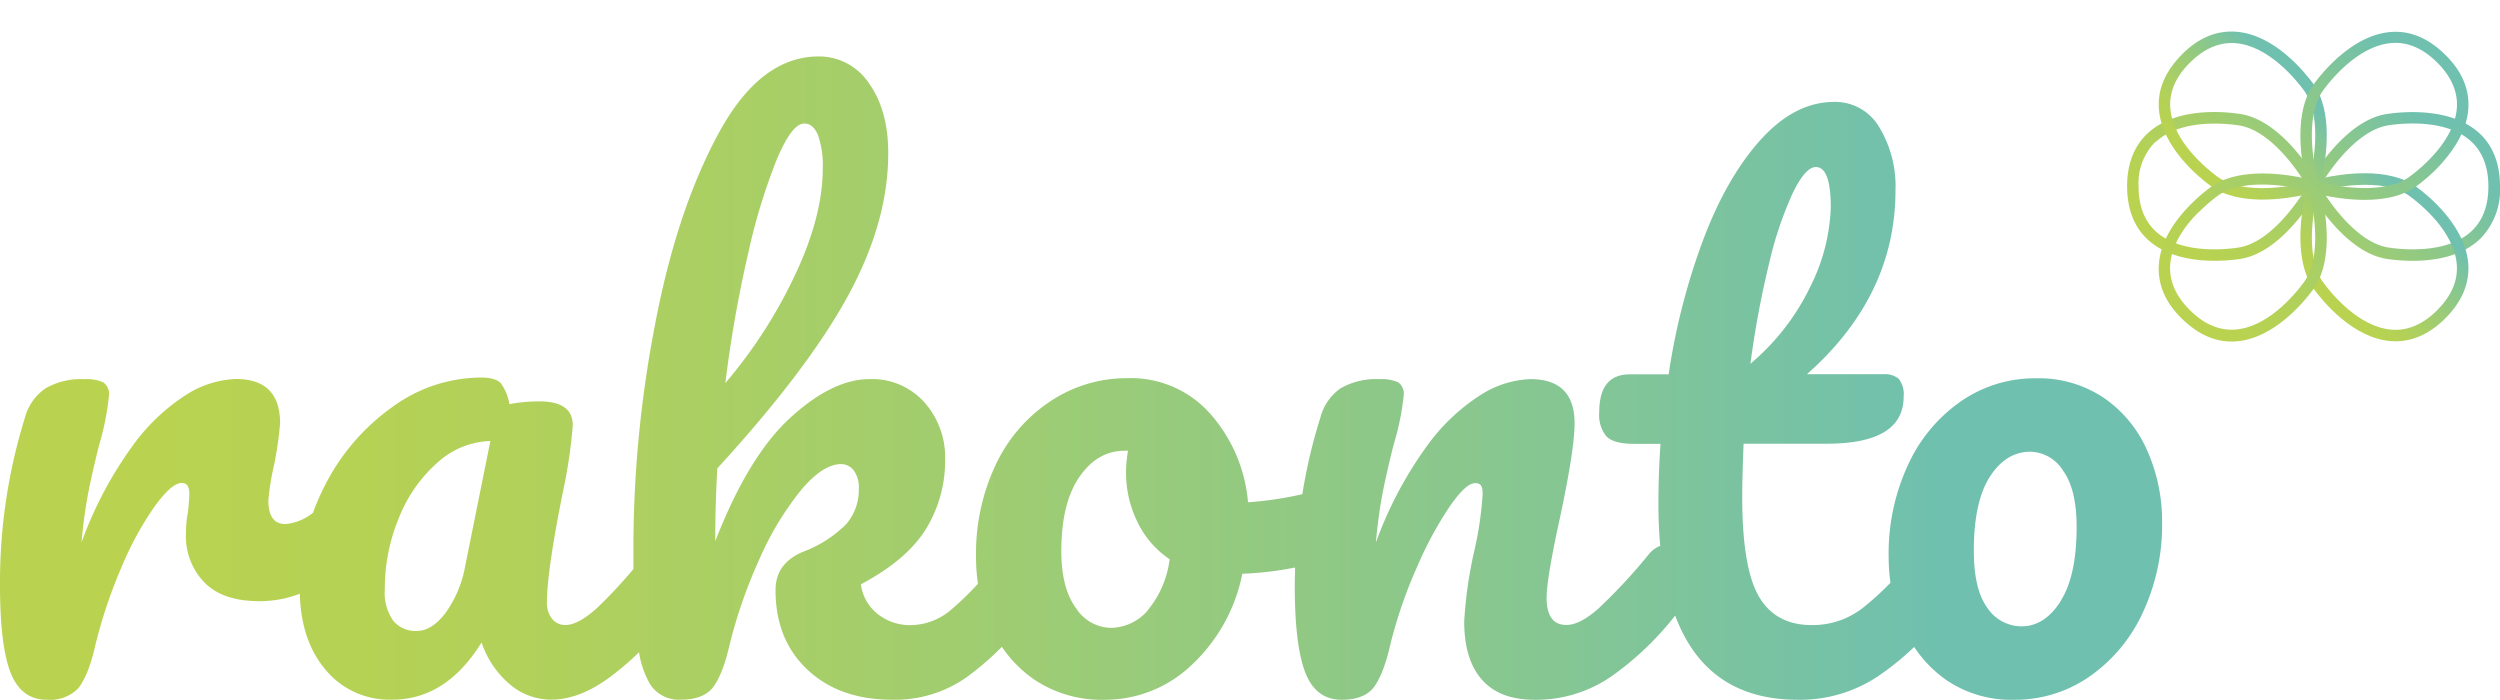 <svg xmlns="http://www.w3.org/2000/svg" xmlns:xlink="http://www.w3.org/1999/xlink" viewBox="0 0 398.63 111.58"><defs><style>.cls-1{isolation:isolate;}.cls-2{fill:url(#linear-gradient);}.cls-3{mix-blend-mode:multiply;}.cls-4{fill:url(#linear-gradient-2);}.cls-5{fill:url(#linear-gradient-3);}.cls-6{fill:url(#linear-gradient-4);}</style><linearGradient id="linear-gradient" y1="60.27" x2="344.7" y2="60.27" gradientUnits="userSpaceOnUse"><stop offset="0.07" stop-color="#b9d350"/><stop offset="0.22" stop-color="#b3d158"/><stop offset="0.44" stop-color="#a1cd6f"/><stop offset="0.72" stop-color="#85c693"/><stop offset="0.9" stop-color="#6fc0af"/></linearGradient><linearGradient id="linear-gradient-2" x1="637.79" y1="-237.1" x2="687.18" y2="-237.1" gradientTransform="translate(68.11 665.82) rotate(-45)" xlink:href="#linear-gradient"/><linearGradient id="linear-gradient-3" x1="650.63" y1="-237.1" x2="674.34" y2="-237.1" gradientTransform="translate(68.11 665.82) rotate(-45)" xlink:href="#linear-gradient"/><linearGradient id="linear-gradient-4" x1="632.76" y1="-237.1" x2="692.21" y2="-237.1" gradientTransform="translate(68.11 665.82) rotate(-45)" xlink:href="#linear-gradient"/></defs><g class="cls-1"><g id="Layer_2" data-name="Layer 2"><g id="Layer_1-2" data-name="Layer 1"><path class="cls-2" d="M342.42,71.94a19.81,19.81,0,0,0-6.84-8.42,18.64,18.64,0,0,0-11-3.2A20.66,20.66,0,0,0,312.66,64a24.88,24.88,0,0,0-8.41,10.1,33.55,33.55,0,0,0-3.1,14.71,29.24,29.24,0,0,0,.29,4.11,46,46,0,0,1-4.31,3.93,13,13,0,0,1-8.25,2.82q-5.76,0-8.42-4.56T277.8,79.22q0-3,.22-8.47h13.25q12.27,0,12.27-7.5a4,4,0,0,0-.76-2.82,3.43,3.43,0,0,0-2.5-.76H288.12q14.11-12.49,14.12-29.32a18.16,18.16,0,0,0-2.61-10.1,8.13,8.13,0,0,0-7.17-4q-6.18,0-11.56,5.86t-9.18,15.75a105.2,105.2,0,0,0-5.65,21.83h-6.19c-3.26,0-4.88,2-4.88,6.08a5.35,5.35,0,0,0,1.14,3.8c.76.8,2.22,1.2,4.39,1.2h4.24c-.22,3.25-.33,6.48-.33,9.66,0,2.34.1,4.53.29,6.61a4.32,4.32,0,0,0-1.81,1.32,86.93,86.93,0,0,1-8,8.63c-2,1.78-3.71,2.66-5.16,2.66-2.1,0-3.15-1.44-3.15-4.34q0-3,2.07-12.49,2.38-11.07,2.39-15.31,0-7.06-7.06-7.06a15.87,15.87,0,0,0-7.88,2.5,31.43,31.43,0,0,0-8.74,8.36,61.81,61.81,0,0,0-8,15.2,79.11,79.11,0,0,1,1.09-8c.43-2.18,1-4.71,1.74-7.61A42,42,0,0,0,223.83,63,2.24,2.24,0,0,0,223,61a6.14,6.14,0,0,0-3-.54,11.4,11.4,0,0,0-6.25,1.46,8.2,8.2,0,0,0-3.2,4.62,85.08,85.08,0,0,0-2.89,12.26A56.65,56.65,0,0,1,199,80.09,24.41,24.41,0,0,0,193,66a16.92,16.92,0,0,0-13.3-5.7A21.89,21.89,0,0,0,167.46,64a24.72,24.72,0,0,0-8.69,10.1,33.15,33.15,0,0,0-3.14,14.71,28.42,28.42,0,0,0,.31,4.27,46.86,46.86,0,0,1-4.12,4,10.11,10.11,0,0,1-6.51,2.6,8.29,8.29,0,0,1-5.38-1.79,7.2,7.2,0,0,1-2.66-4.72q7.38-3.91,10.43-8.91a20.74,20.74,0,0,0,3-11,13.19,13.19,0,0,0-3.31-9.12,11.2,11.2,0,0,0-8.75-3.69q-5.87,0-12.59,6.13t-12,19.72c0-4,.11-7.86.33-11.62q14.43-15.75,20.85-27.54t6.4-22.75q0-6.84-3.09-11.13A9.54,9.54,0,0,0,130.54,9q-9.34,0-16,12.33t-10.1,30.46A188.13,188.13,0,0,0,101,86.6c0,1.46,0,2.83,0,4.14A77.74,77.74,0,0,1,95.14,97c-2,1.78-3.63,2.66-5,2.66a2.64,2.64,0,0,1-2.12-1,4,4,0,0,1-.81-2.61q0-4.89,2.5-17.38a81.69,81.69,0,0,0,1.62-10.86Q91.33,64,86,64a25.51,25.51,0,0,0-4.78.44,7.91,7.91,0,0,0-1.35-3.32c-.55-.61-1.62-.92-3.21-.92A24.13,24.13,0,0,0,62.5,64.94,34.37,34.37,0,0,0,51.8,77.42a37.37,37.37,0,0,0-1.89,4.33,8,8,0,0,1-4.4,1.81c-1.82,0-2.72-1.26-2.72-3.8a40.16,40.16,0,0,1,.87-5.43,55.13,55.13,0,0,0,1-6.84q0-7.06-7.06-7.06a15.87,15.87,0,0,0-7.88,2.5A31.43,31.43,0,0,0,21,71.29a61.81,61.81,0,0,0-8,15.2,79.11,79.11,0,0,1,1.09-8c.43-2.18,1-4.71,1.74-7.61A42,42,0,0,0,17.38,63,2.24,2.24,0,0,0,16.51,61a6.17,6.17,0,0,0-3-.54,11.4,11.4,0,0,0-6.25,1.46A8.2,8.2,0,0,0,4,66.51,88.4,88.4,0,0,0,0,93.34q0,9.55,1.68,13.9c1.13,2.89,3.06,4.34,5.81,4.34a6.29,6.29,0,0,0,4.95-1.79c1-1.2,2-3.49,2.76-6.9a78.68,78.68,0,0,1,4.24-12.6,51,51,0,0,1,5.27-9.61C26.48,78.26,27.91,77,29,77c.79,0,1.19.59,1.19,1.74,0,.51-.07,1.49-.22,2.93A17.23,17.23,0,0,0,29.65,85a10.57,10.57,0,0,0,3,7.93c2,2,4.9,2.93,8.74,2.93a17.74,17.74,0,0,0,6.42-1.19q.18,7.39,4,12a13.2,13.2,0,0,0,10.75,4.89q8.58,0,14.23-9.12a14.9,14.9,0,0,0,4.51,6.68,10.13,10.13,0,0,0,6.57,2.44q4.67,0,9.66-3.8a47.36,47.36,0,0,0,4.37-3.76,14.35,14.35,0,0,0,1.77,5.12,5.45,5.45,0,0,0,4.94,2.44q3.36,0,4.94-1.79c1-1.2,2-3.49,2.77-6.9a78.5,78.5,0,0,1,4.78-13.74,48.44,48.44,0,0,1,6.57-10.91C130,75.42,132.17,74,134.12,74a2.52,2.52,0,0,1,2,1,4.51,4.51,0,0,1,.82,2.93,8.31,8.31,0,0,1-2.07,5.71A19.29,19.29,0,0,1,128,88c-2.9,1.24-4.34,3.26-4.34,6.09q0,7.92,5.1,12.7t13.47,4.78A19.79,19.79,0,0,0,154.11,108a46.29,46.29,0,0,0,5.64-4.86,19.79,19.79,0,0,0,5.27,5.29,19.28,19.28,0,0,0,11.13,3.15,20,20,0,0,0,13.79-5.48,27.13,27.13,0,0,0,8.15-14.61,53.32,53.32,0,0,0,8.41-1c0,.94-.05,1.89-.05,2.85q0,9.55,1.68,13.9c1.13,2.89,3.06,4.34,5.81,4.34q3.38,0,4.95-1.79c1-1.2,2-3.49,2.77-6.9A74.14,74.14,0,0,1,226,90.29a58.41,58.41,0,0,1,5.21-9.61c1.7-2.42,3-3.64,4-3.64s1.2.59,1.2,1.74a55.51,55.51,0,0,1-1.42,9.45,68.28,68.28,0,0,0-1.52,10.86q0,6.09,2.83,9.29t8.36,3.2a21.1,21.1,0,0,0,12.22-3.69,48,48,0,0,0,10-9.45c.08-.09.15-.19.23-.29q5,13.42,19.54,13.43a22.41,22.41,0,0,0,12.71-3.69,43.83,43.83,0,0,0,5.86-4.73,19.73,19.73,0,0,0,5.05,5.22,18.37,18.37,0,0,0,10.91,3.2,20.75,20.75,0,0,0,11.9-3.64,25.19,25.19,0,0,0,8.52-10.1,33.12,33.12,0,0,0,3.15-14.71A27.65,27.65,0,0,0,342.42,71.94ZM282.09,42a58.21,58.21,0,0,1,3.8-11.29c1.34-2.72,2.56-4.08,3.64-4.08q2.39,0,2.39,6.41a30.18,30.18,0,0,1-3.2,12.54A37.13,37.13,0,0,1,279.11,58,151,151,0,0,1,282.09,42ZM119.3,40.39a94.82,94.82,0,0,1,4.61-15.09c1.6-3.73,3-5.6,4.35-5.6.94,0,1.66.62,2.17,1.85a14.45,14.45,0,0,1,.76,5.32q0,7.61-4.4,16.94a77.41,77.41,0,0,1-11.13,17.27A199.83,199.83,0,0,1,119.3,40.39ZM74.17,90.29A18.37,18.37,0,0,1,71,97.79q-2.18,2.82-4.57,2.82A4.59,4.59,0,0,1,62.72,99a7.64,7.64,0,0,1-1.36-5,29.4,29.4,0,0,1,2.28-11.51,23.09,23.09,0,0,1,6.14-8.75,13.12,13.12,0,0,1,8.41-3.42Zm108.88,7a7.88,7.88,0,0,1-6,2.82,6.72,6.72,0,0,1-5.48-3.15q-2.34-3.15-2.34-9.12,0-7.6,2.88-11.79c1.92-2.78,4.32-4.18,7.22-4.18h.54a19.51,19.51,0,0,0-.32,3.48,17.75,17.75,0,0,0,1.79,7.82,14.92,14.92,0,0,0,5.16,6A15.73,15.73,0,0,1,183.05,97.25Zm145.52-1.42q-2.55,4-6.24,4a6.55,6.55,0,0,1-5.43-2.93q-2.17-2.94-2.17-9.12c0-5.22.85-9.14,2.55-11.79s3.85-4,6.46-4a6.29,6.29,0,0,1,5.21,3q2.18,3,2.17,9Q331.12,91.83,328.57,95.83Z"/><g class="cls-3"><path class="cls-4" d="M395.61,37.94c-.18.18-.36.35-.55.51-4.63,4-12.26,3.17-14.49,2.83-5.45-.84-9.91-6.94-11.67-9.69-1.76,2.75-6.22,8.85-11.66,9.69-2.23.34-9.86,1.15-14.49-2.83-2.37-2-3.57-5-3.58-8.72s1.2-6.69,3.57-8.73c4.63-4,12.27-3.17,14.5-2.82,5.44.83,9.9,6.93,11.66,9.68,1.76-2.75,6.22-8.85,11.67-9.68h0c2.23-.34,9.86-1.15,14.49,2.82,2.37,2,3.57,5,3.57,8.73A11.14,11.14,0,0,1,395.61,37.94Zm-25.7-8.21c1,1.68,5.59,8.92,10.94,9.74,2,.31,9,1.06,13-2.4,1.95-1.68,2.93-4.14,2.93-7.34s-1-5.67-2.93-7.34c-4-3.47-11-2.72-13-2.41C375.5,20.81,370.91,28,369.91,29.73ZM343.5,22.8a9.37,9.37,0,0,0-2.5,6.93c0,3.2,1,5.67,2.94,7.34,4,3.46,11,2.71,13,2.4,5.35-.82,9.94-8.06,10.94-9.74C366.9,28,362.3,20.8,357,20c-2-.31-9-1.06-13,2.41A5.76,5.76,0,0,0,343.5,22.8Z"/></g><path class="cls-5" d="M389.92,50.75c-2.65,2.65-5.58,3.88-8.69,3.64-6.09-.46-10.91-6.43-12.24-8.25-3.26-4.44-2.11-11.91-1.4-15.1-3.19.7-10.66,1.86-15.1-1.4-1.82-1.33-7.79-6.15-8.25-12.24-.24-3.11,1-6,3.64-8.69s5.58-3.89,8.7-3.65c6.08.46,10.9,6.43,12.24,8.25,3.26,4.44,2.1,11.91,1.4,15.1,3.19-.7,10.66-1.86,15.1,1.4,1.82,1.33,7.78,6.16,8.25,12.24C393.8,45.16,392.58,48.09,389.92,50.75ZM369.61,30.43c-.48,1.91-2.35,10.27.85,14.63,1.22,1.66,5.6,7.1,10.91,7.51,2.55.19,5-.85,7.26-3.12s3.31-4.7,3.11-7.26c-.4-5.31-5.84-9.69-7.5-10.91C379.88,28.09,371.51,30,369.61,30.43ZM349.17,10c-2.26,2.26-3.31,4.7-3.11,7.26.4,5.31,5.85,9.69,7.51,10.91,4.36,3.2,12.72,1.33,14.62.85.49-1.91,2.35-10.27-.84-14.63-1.22-1.66-5.61-7.1-10.91-7.51C353.88,6.69,351.44,7.74,349.17,10Z"/><g class="cls-3"><path class="cls-6" d="M388.44,27a28.93,28.93,0,0,1-3.12,2.68c-4.44,3.26-11.91,2.1-15.1,1.4.7,3.19,1.86,10.66-1.4,15.1-1.34,1.82-6.16,7.79-12.24,8.25-3.12.24-6-1-8.7-3.64s-3.88-5.59-3.64-8.7c.46-6.08,6.43-10.91,8.25-12.24,4.44-3.26,11.91-2.1,15.1-1.4-.7-3.19-1.86-10.66,1.4-15.1h0c1.33-1.82,6.15-7.78,12.24-8.25,3.11-.24,6,1,8.69,3.65s3.89,5.58,3.65,8.69C393.27,21.3,390.71,24.68,388.44,27ZM369.61,29c1.9.48,10.27,2.35,14.63-.85,1.66-1.22,7.1-5.6,7.51-10.91.19-2.56-.86-5-3.12-7.26s-4.71-3.31-7.26-3.12c-5.31.41-9.69,5.85-10.91,7.51h0C367.26,18.76,369.13,27.12,369.61,29Zm-19,4.8c-2.05,2-4.31,5-4.56,8.37-.2,2.56.85,5,3.11,7.26s4.71,3.31,7.27,3.12c5.31-.41,9.69-5.85,10.9-7.51,3.21-4.37,1.34-12.73.85-14.63-1.9-.48-10.26-2.35-14.62.85A25.78,25.78,0,0,0,350.62,33.82Z"/></g><g class="cls-3"><path class="cls-4" d="M377.12,56.44a11.18,11.18,0,0,1-8.22,3c-3.75,0-6.69-1.2-8.72-3.57-4-4.63-3.17-12.26-2.83-14.49.84-5.44,6.94-9.91,9.69-11.66-2.75-1.76-8.85-6.23-9.69-11.67-.34-2.23-1.15-9.86,2.83-14.49,2-2.37,5-3.57,8.72-3.57h0c3.76,0,6.7,1.2,8.73,3.57,4,4.63,3.16,12.26,2.82,14.49-.84,5.44-6.93,9.9-9.69,11.67,2.76,1.76,8.85,6.22,9.69,11.66.34,2.23,1.15,9.86-2.82,14.49Zm-14.2-21.11c-1.81,1.81-3.4,4-3.76,6.34-.31,2-1.06,9,2.4,13,1.67,2,4.14,2.94,7.34,2.94s5.68-1,7.34-2.94c3.47-4,2.72-11,2.4-13-.82-5.35-8.05-9.94-9.74-10.94A32.33,32.33,0,0,0,362.92,35.33Zm6-6.61c1.69-1,8.92-5.59,9.74-10.94.32-2,1.07-9-2.4-13-1.67-1.95-4.14-2.93-7.34-2.93h0c-3.2,0-5.65,1-7.34,2.93-3.46,4-2.71,11-2.4,13C360,23.12,367.22,27.72,368.9,28.72Z"/></g></g></g></g></svg>